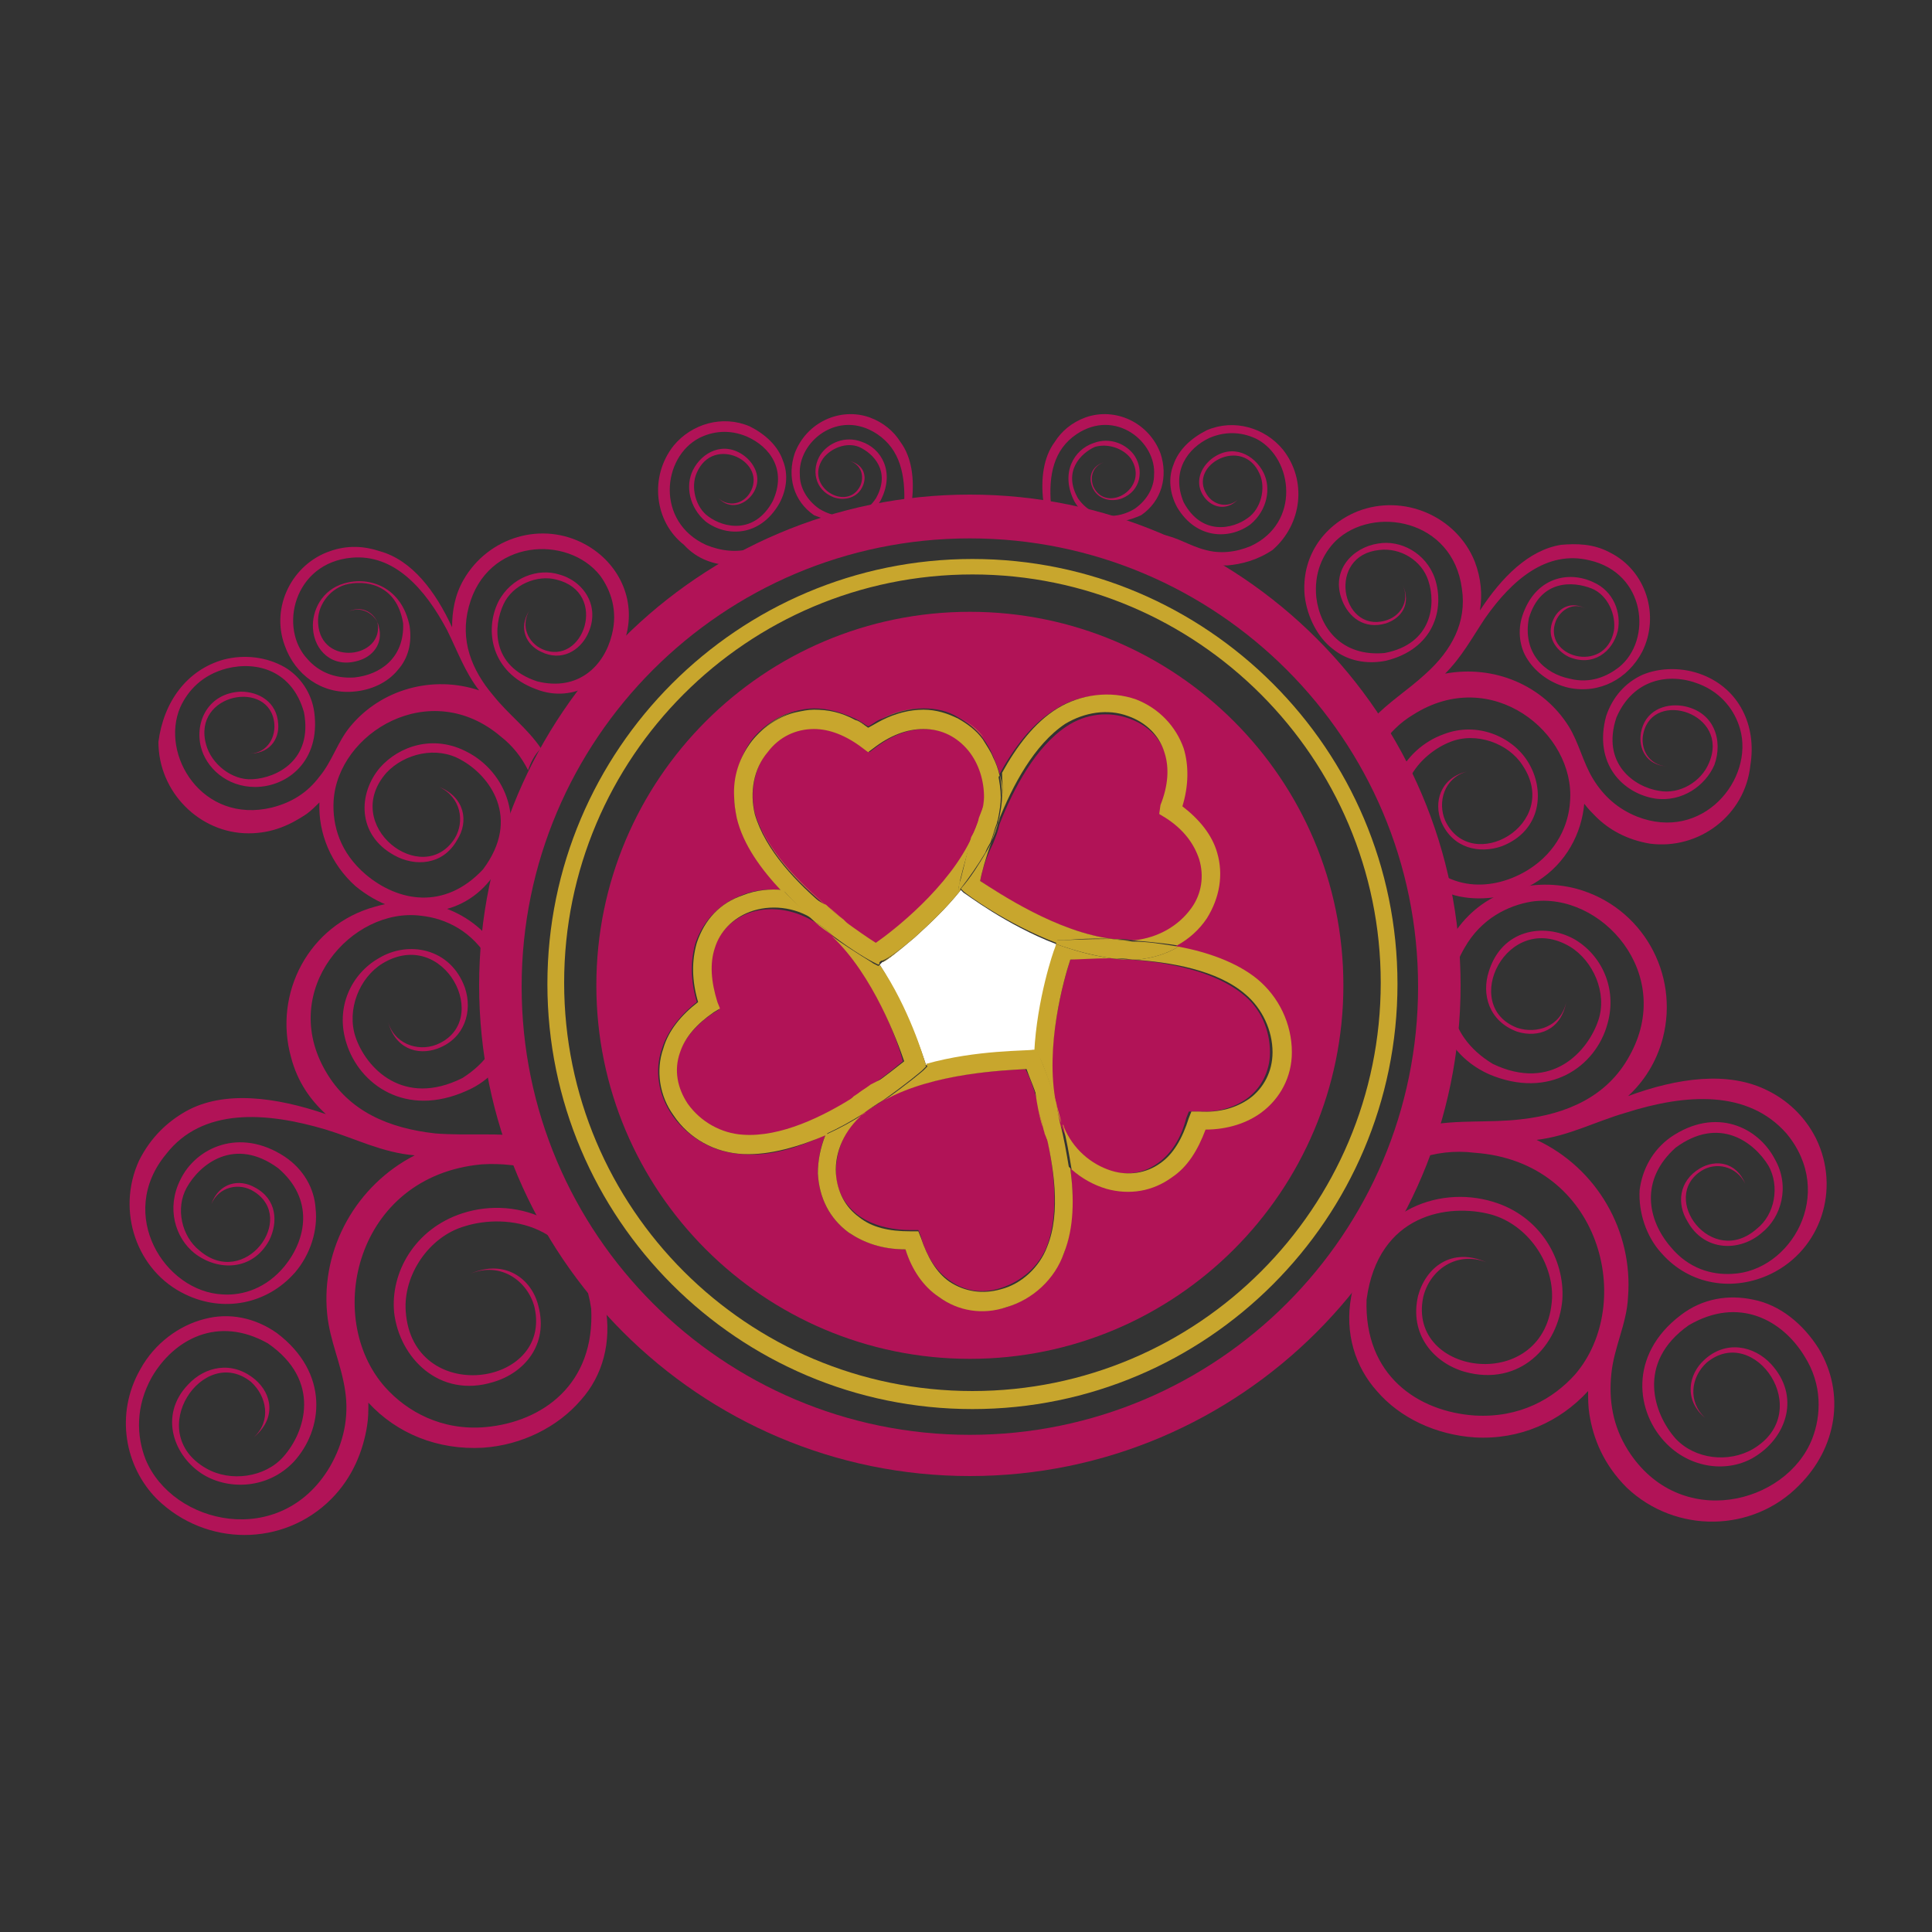 <?xml version="1.0" encoding="utf-8"?>
<!-- Generator: Adobe Illustrator 18.1.0, SVG Export Plug-In . SVG Version: 6.00 Build 0)  -->
<svg version="1.1" id="Layer_1" xmlns="http://www.w3.org/2000/svg" xmlns:xlink="http://www.w3.org/1999/xlink" x="0px" y="0px"
	 viewBox="0 0 150 150" enable-background="new 0 0 150 150" xml:space="preserve">
<rect x="0" y="0" width="150" height="150" fill="#333333" stroke="none"/>
<g>
	<path fill-rule="evenodd" clip-rule="evenodd" fill="#B11357" d="M141.2,104.7c-1.2-1.9-3-3.4-5.1-3.8c-1.9-0.4-3.9-0.1-5.6,1.2
		c-4.1,3.1-3.5,7.6-1.1,10c2.1,2.1,5.1,2.2,7,0.9c2.3-1.5,3.4-4.6,1.1-7.1c-1.3-1.4-3.5-1.9-5.2-0.3c-1.2,1.1-1.6,3.1,0.1,4.5
		c-1.4-1.3-1.1-3.2,0.1-4.3c3.7-3.1,8.5,3.8,3.6,6.7c-1.9,1.1-4.5,0.8-6-0.8c-1.7-1.9-3.1-5.9,1-8.8c3.9-2.3,7.3-0.4,9,2.4
		c1.4,2.2,1.3,4.6,0.6,6.4c-2,5.1-10.3,7.2-14.3,0.9c-1.2-1.9-1.5-3.9-1.3-5.9c0.2-2.1,1.2-3.9,1.3-6c0.4-5.1-2.4-10-7.1-12.2
		c2.5-0.3,4.5-1.4,6.9-2.1c4.7-1.5,9.5-1.8,12.5,1.6c3.9,4.7,0.3,10.7-4.2,10.9c-1.6,0.1-3.4-0.4-4.8-2.1c-1.8-2.1-2.4-5.2,0.4-7.7
		c3.4-2.5,6.1-0.4,7.2,1.4c0.9,1.6,0.5,3.8-0.9,4.9c-3.5,3.1-7.6-2.4-4.3-4.5c1.1-0.7,2.7-0.4,3.4,1c-0.7-1.7-2.3-1.9-3.5-1.2
		c-1.7,1-1.8,2.8-1,4.1c1.3,2.4,4.1,2.4,5.8,0.9c1.5-1.2,2.2-3.6,1-5.7c-1.3-2.5-4.6-4.1-8.1-1.7c-1.4,1-2.2,2.5-2.4,4.1
		c-0.1,1.7,0.5,3.6,1.7,4.9c2.2,2.5,5.6,3,8.5,1.6c3.9-1.9,5.4-6.6,3.5-10.5c-0.9-1.8-2.3-3-3.7-3.7c-3.1-1.6-7.1-1-10.9,0.4
		c1.2-1.1,2.2-2.6,2.7-4.5c1.3-5-1.6-10.2-6.7-11.6c-3.8-1-7.7,0.4-9.7,3.8c-1.1,1.9-1.5,4.3-0.9,6.3c0.5,1.8,1.8,3.4,3.8,4.3
		c4.7,2,8.3-0.6,9.2-3.9c0.8-2.8-0.5-5.4-2.6-6.6c-2.4-1.3-5.6-0.7-6.6,2.5c-0.6,1.8,0,3.9,2.2,4.7c1.6,0.5,3.4-0.1,3.8-2.3
		c-0.4,1.9-2.3,2.5-3.8,2c-4.5-1.7-0.8-9.2,4.1-6.3c1.8,1.1,2.9,3.6,2.2,5.7c-0.8,2.4-3.6,5.6-8.2,3.4c-3.8-2.3-3.9-6.1-2.2-9
		c1.3-2.3,3.4-3.3,5.2-3.6c5.4-0.8,11.2,5.6,7.6,12c-1.7,3.1-4.8,4.5-8.4,4.9c-2.5,0.3-4.9,0-7.4,0.5c0,0.9-0.2,1.8-0.7,2.6
		c1.4-0.5,2.9-0.7,4.5-0.5c9.8,0.7,12.5,11.7,7.8,17.2c-1.7,1.9-4.3,3.4-7.8,3.2c-4.4-0.3-8.6-3.1-8.4-9c0.9-6.7,6.4-7.5,9.7-6.6
		c2.8,0.8,4.8,3.7,4.7,6.5c-0.4,7.5-11.3,6.1-10-0.1c0.5-2.1,2.6-3.6,4.9-2.7c-2.7-1.2-4.7,0.4-5.3,2.6c-0.7,3,1.2,5.2,3.6,5.9
		c4.3,1.2,7.3-2,7.6-5.6c0.2-3.1-1.7-6.5-5.4-7.6c-4.3-1.3-9.9,0.7-11,7.4c-0.5,2.8,0.3,5.4,2,7.3c1.8,2.1,4.6,3.4,7.6,3.6
		c3.5,0.2,6.6-1.2,8.8-3.6c0,0.6,0,1.2,0.1,1.8c0.3,1.9,1.1,3.9,2.9,5.7c3.8,3.6,9.8,3.5,13.4-0.2
		C142.6,112.4,143.3,108.2,141.2,104.7z"/>
	<path fill-rule="evenodd" clip-rule="evenodd" fill="#B11357" d="M132.2,52.4c-1.5-0.6-3.3-0.6-4.7,0c-1.3,0.6-2.3,1.7-2.8,3.2
		c-1,3.7,1.3,6,3.8,6.4c2.1,0.3,3.9-1,4.6-2.6c0.7-1.9,0-4.2-2.5-4.6c-1.4-0.2-2.9,0.4-3.2,2.1c-0.2,1.2,0.4,2.5,2,2.6
		c-1.4-0.1-2.1-1.4-1.8-2.6c0.8-3.4,6.7-1.5,5.1,2.3c-0.6,1.5-2.3,2.5-3.9,2.2c-1.9-0.3-4.5-2.1-3.3-5.7c1.3-3,4.1-3.5,6.4-2.6
		c1.8,0.7,2.8,2.1,3.2,3.5c1.1,3.9-2.9,8.8-8,6.8c-1.5-0.6-2.6-1.6-3.4-2.9c-0.8-1.3-1.1-2.8-1.9-4.1c-2-3.2-5.8-4.8-9.6-4.1
		c1.3-1.3,2.1-2.8,3.1-4.3c2.1-3,4.8-5.3,8.1-4.5c4.4,1,4.9,6.2,2.3,8.3c-0.9,0.7-2.2,1.3-3.8,0.9c-2-0.4-3.7-2-3.2-4.7
		c0.9-3,3.4-2.9,4.9-2.3c1.2,0.5,1.9,2,1.7,3.3c-0.7,3.4-5.6,2-4.5-0.8c0.4-0.9,1.4-1.5,2.4-0.9c-1.2-0.7-2.2-0.1-2.6,0.8
		c-0.6,1.3,0.2,2.4,1.2,2.9c1.9,0.8,3.4-0.4,3.8-2c0.3-1.4-0.3-3.1-1.9-3.8c-1.9-0.9-4.5-0.4-5.5,2.6c-0.4,1.2-0.2,2.5,0.4,3.4
		c0.7,1.1,1.9,1.9,3.2,2.2c2.4,0.5,4.6-0.7,5.7-2.8c1.4-2.8,0.3-6.3-2.5-7.7c-1.3-0.7-2.6-0.7-3.8-0.6c-2.5,0.4-4.6,2.5-6.3,5.1
		c0.2-1.2,0.1-2.5-0.4-3.8c-1.4-3.5-5.5-5.3-9.1-3.9c-2.7,1.1-4.4,3.6-4.1,6.6c0.2,1.6,1,3.2,2.2,4.1c1.1,0.9,2.6,1.2,4.1,0.9
		c3.7-0.9,4.6-4,3.8-6.4c-0.7-2-2.7-3-4.4-2.7c-2,0.3-3.7,2.1-2.8,4.4c0.5,1.3,1.7,2.3,3.4,1.8c1.2-0.4,2-1.5,1.3-3
		c0.6,1.3-0.2,2.5-1.4,2.8c-3.4,0.9-4.5-5.1-0.4-5.5c1.6-0.2,3.3,0.8,3.8,2.4c0.6,1.8,0.3,4.9-3.4,5.6c-3.3,0.3-5-1.9-5.3-4.3
		c-0.2-1.9,0.5-3.4,1.5-4.4c2.9-2.8,9.1-1.7,9.8,3.7c0.4,2.6-0.8,4.8-2.8,6.6c-1.4,1.3-2.9,2.2-4.2,3.6c0.4,0.5,0.7,1.2,0.8,1.9
		c0.6-0.9,1.4-1.7,2.4-2.3c6.1-3.9,12.6,1.4,12.2,6.7c-0.1,1.8-1,3.9-3.2,5.3c-2.7,1.7-6.5,1.9-8.9-1.7c-2.4-4.3,0.5-7.3,2.8-8.2
		c2-0.8,4.5,0.1,5.6,1.8c3.1,4.6-4,8.6-6,4.3c-0.6-1.4-0.1-3.3,1.7-3.8c-2.1,0.5-2.6,2.4-2,3.9c0.9,2.1,3,2.5,4.7,1.9
		c3.1-1.2,3.4-4.4,2-6.6c-1.2-1.9-3.9-3.1-6.5-2.1c-3.1,1.1-5.5,4.8-3.2,9.2c0.9,1.9,2.6,3,4.4,3.4c2,0.4,4.3,0,6.1-1.2
		c2.2-1.4,3.4-3.7,3.6-6c0.3,0.4,0.6,0.7,0.9,1c1,1,2.4,1.8,4.2,2.1c3.8,0.5,7.4-2.2,7.8-6.1C136.4,56.3,135,53.5,132.2,52.4z"/>
	<path fill-rule="evenodd" clip-rule="evenodd" fill="#B11357" d="M17.4,51.2c1.6-0.4,3.3-0.2,4.7,0.6c1.2,0.7,2.1,2,2.3,3.5
		c0.5,3.8-2.1,5.8-4.6,5.8c-2.2,0-3.8-1.5-4.2-3.1c-0.5-2,0.6-4.2,3.1-4.3c1.4,0,2.8,0.8,2.9,2.5c0.1,1.2-0.7,2.4-2.4,2.3
		c1.4,0.1,2.2-1.1,2.1-2.3c-0.3-3.5-6.4-2.4-5.3,1.6c0.4,1.5,2,2.8,3.6,2.7c1.9-0.1,4.7-1.5,4-5.2c-0.9-3.2-3.6-4-6-3.4
		c-1.9,0.5-3,1.7-3.6,3c-1.6,3.7,1.7,9.1,7.1,7.8c1.6-0.4,2.8-1.2,3.7-2.4c1-1.2,1.4-2.7,2.4-3.9c2.4-2.9,6.4-4,10-2.8
		c-1.1-1.4-1.7-3.1-2.5-4.7c-1.7-3.2-4.1-5.9-7.4-5.6c-4.5,0.4-5.7,5.5-3.4,7.9c0.8,0.9,2,1.5,3.6,1.4c2-0.2,3.9-1.5,3.8-4.2
		c-0.5-3.1-3-3.4-4.5-3c-1.3,0.4-2.2,1.7-2.1,3c0.2,3.4,5.2,2.7,4.6-0.1C29,47.7,28.1,47,27,47.5c1.2-0.6,2.2,0.2,2.4,1.1
		c0.4,1.4-0.5,2.4-1.6,2.7c-2,0.6-3.4-0.8-3.5-2.5c-0.1-1.4,0.7-3,2.4-3.5c2-0.6,4.5,0.3,5.1,3.3c0.2,1.3-0.1,2.5-0.9,3.4
		c-0.8,1-2.1,1.6-3.5,1.7c-2.4,0.2-4.5-1.3-5.3-3.6c-1.1-3,0.6-6.3,3.5-7.3c1.4-0.5,2.7-0.4,3.9,0c2.5,0.7,4.3,3.1,5.6,5.9
		c0-1.2,0.2-2.5,0.9-3.7c1.9-3.3,6.1-4.6,9.5-2.7c2.5,1.4,3.9,4.2,3.1,7.1c-0.4,1.6-1.4,3-2.8,3.8c-1.2,0.7-2.7,0.9-4.2,0.3
		c-3.5-1.3-4-4.6-2.9-6.8c1-1.9,3.1-2.6,4.7-2.1c1.9,0.5,3.3,2.5,2.2,4.7c-0.6,1.2-2,2.1-3.6,1.3c-1.1-0.5-1.8-1.8-0.9-3.2
		c-0.7,1.2-0.1,2.5,1,3c3.2,1.4,5.2-4.4,1.1-5.4c-1.5-0.4-3.4,0.4-4.1,1.9c-0.8,1.7-1,4.8,2.6,6c3.2,0.8,5.2-1.2,5.8-3.6
		c0.5-1.9-0.1-3.5-0.9-4.6c-2.5-3.2-8.8-2.9-10.2,2.4c-0.7,2.6,0.2,4.9,1.9,6.9c1.2,1.5,2.6,2.5,3.7,4.1c-0.5,0.5-0.8,1.1-1,1.7
		c-0.5-1-1.2-1.9-2.1-2.6c-5.5-4.7-12.7-0.3-13,5c-0.1,1.9,0.5,4,2.5,5.7c2.5,2.1,6.1,2.8,9.1-0.4c3-4,0.5-7.3-1.7-8.5
		c-1.9-1.1-4.4-0.5-5.8,1c-3.6,4.1,2.8,9,5.3,5.1c0.8-1.3,0.5-3.2-1.2-4c2,0.8,2.3,2.7,1.4,4.1c-1.1,2-3.3,2.1-4.9,1.2
		c-2.9-1.6-2.8-4.8-1.1-6.8c1.5-1.7,4.2-2.6,6.8-1.2c2.9,1.5,4.8,5.5,2,9.6c-1.2,1.7-2.9,2.6-4.8,2.8c-2.1,0.2-4.2-0.6-5.9-2
		c-1.9-1.7-2.9-4.1-2.8-6.5c-0.3,0.3-0.6,0.6-1,0.9c-1.2,0.8-2.6,1.5-4.5,1.5c-3.8,0-7-3.2-7-7.1C12.7,54.5,14.5,52,17.4,51.2z"/>
	<path fill-rule="evenodd" clip-rule="evenodd" fill="#B11357" d="M66.2,40.5c0.9-0.2,1.7-0.8,2.2-1.7c1.1-2.2,0-4-1.5-4.5
		c-1.3-0.5-2.6,0.1-3.2,1c-0.7,1.1-0.5,2.7,1,3.3c0.8,0.3,1.9,0.1,2.3-0.9c0.3-0.7,0.1-1.6-1-1.9c0.9,0.3,1.1,1.2,0.8,1.9
		c-1,2.1-4.4,0.1-2.9-2.1c0.6-0.8,1.8-1.3,2.8-0.9c1.1,0.5,2.5,1.9,1.3,4c-1.2,1.8-3.1,1.6-4.4,0.8c-1-0.7-1.5-1.7-1.5-2.6
		c-0.2-2.6,3-5.2,6-3.2c1.8,1.2,2.2,3.2,2.1,5.5c0.2-0.1,0.4-0.2,0.6-0.3c0.2-1.7,0-3.4-0.9-4.6c-0.5-0.8-1.3-1.5-2.4-1.9
		c-2.3-0.8-4.9,0.4-5.8,2.8c-0.6,1.8-0.1,3.7,1.5,4.8C64.2,40.4,65.3,40.7,66.2,40.5z"/>
	<path fill-rule="evenodd" clip-rule="evenodd" fill="#B11357" d="M56.6,43.9c0.4,0,0.7,0,1.1-0.1c-0.2,0.3-0.4,0.5-0.6,0.8
		c0.1,0,0.1,0,0.2-0.1c0.4-0.1,0.8-0.2,1.2-0.3c1.2-1.3,3-1.9,4.8-1.8c0.6-0.3,1.2-0.6,1.8-0.9c-1.1-0.3-2.2-0.4-3.4-0.1
		c-1.2,0.2-2.2,0.9-3.4,1.2c-1.1,0.3-2.3,0.2-3.5-0.3c-3.9-1.8-3.4-6.8-0.5-8.3c1-0.5,2.3-0.7,3.7-0.1c1.8,0.8,3.1,2.6,2,5
		c-1.4,2.6-3.8,2.1-5,1.2c-1-0.7-1.4-2.3-0.9-3.4c1.3-3,5.6-0.8,4.1,1.6c-0.5,0.8-1.6,1.1-2.4,0.4c0.9,0.9,2,0.5,2.6-0.3
		c0.8-1.1,0.3-2.3-0.6-3c-1.6-1.2-3.3-0.3-4,1.1c-0.6,1.2-0.3,2.9,1,4c1.6,1.2,4.2,1.2,5.7-1.4c0.6-1.1,0.7-2.3,0.3-3.3
		c-0.4-1.2-1.4-2.1-2.6-2.7c-2.1-0.9-4.5-0.2-5.9,1.5c-1.9,2.4-1.5,5.9,0.8,7.7C54.2,43.5,55.5,43.8,56.6,43.9z"/>
	<path fill-rule="evenodd" clip-rule="evenodd" fill="#B11357" d="M85.6,40.5c-0.9-0.2-1.7-0.7-2.2-1.6c-1.1-2.2,0-4,1.5-4.5
		c1.3-0.5,2.6,0.1,3.2,1c0.7,1.1,0.5,2.7-1,3.3c-0.8,0.3-1.9,0.1-2.3-0.9c-0.3-0.7-0.1-1.6,0.9-1.9c-0.9,0.3-1.1,1.2-0.8,1.9
		c1,2.1,4.4,0.1,2.9-2.2c-0.6-0.8-1.8-1.2-2.8-0.9c-1.1,0.5-2.5,1.9-1.3,4c1.2,1.7,3.1,1.6,4.4,0.8c1-0.7,1.5-1.7,1.5-2.6
		c0.2-2.6-3-5.2-6-3.2c-1.8,1.2-2.2,3.2-2,5.5c-0.2-0.1-0.4-0.2-0.6-0.3c-0.2-1.7,0-3.4,0.9-4.6c0.5-0.8,1.3-1.5,2.4-1.9
		c2.3-0.8,4.9,0.4,5.8,2.8c0.6,1.8,0.1,3.7-1.5,4.8C87.7,40.4,86.6,40.7,85.6,40.5z"/>
	<path fill-rule="evenodd" clip-rule="evenodd" fill="#B11357" d="M95.3,43.9c-0.4,0-0.7,0-1.1,0c0.2,0.3,0.4,0.5,0.6,0.8
		c-0.1,0-0.1,0-0.2-0.1c-0.4-0.1-0.8-0.2-1.2-0.3c-1.2-1.3-3-1.9-4.8-1.8c-0.6-0.3-1.2-0.6-1.8-0.9c1.1-0.3,2.2-0.4,3.4-0.1
		c1.2,0.2,2.2,0.9,3.4,1.2c1.1,0.3,2.3,0.2,3.5-0.3c3.9-1.8,3.3-6.8,0.5-8.3c-1-0.5-2.3-0.7-3.7-0.1c-1.7,0.8-3,2.6-2,5
		c1.4,2.6,3.8,2.1,5,1.2c1-0.7,1.4-2.3,0.9-3.4c-1.3-3-5.6-0.7-4.1,1.6c0.5,0.8,1.6,1.1,2.4,0.4c-0.9,0.9-2,0.6-2.6-0.2
		c-0.8-1.1-0.3-2.3,0.6-3c1.6-1.2,3.3-0.3,4,1.1c0.6,1.2,0.3,2.9-1,4c-1.6,1.2-4.2,1.2-5.7-1.3c-0.6-1.1-0.7-2.3-0.3-3.3
		c0.4-1.2,1.4-2.1,2.6-2.7c2.1-0.9,4.5-0.2,5.9,1.5c1.9,2.4,1.5,5.8-0.8,7.8C97.6,43.5,96.4,43.8,95.3,43.9z"/>
	<path fill-rule="evenodd" clip-rule="evenodd" fill="#B11357" d="M10.9,106.3c1.1-2,3-3.4,5-3.9c1.9-0.5,3.9-0.1,5.6,1.1
		c4.1,3.1,3.6,7.5,1.3,10c-2,2.1-5,2.2-7,1c-2.3-1.4-3.5-4.6-1.2-7c1.3-1.4,3.4-1.9,5.2-0.4c1.3,1.1,1.7,3-0.1,4.5
		c1.4-1.3,1-3.2-0.2-4.3c-3.7-3-8.4,3.9-3.5,6.7c1.9,1.1,4.6,0.7,6-0.9c1.7-1.9,3-5.9-1.2-8.8c-3.9-2.2-7.3-0.3-9,2.6
		c-1.3,2.3-1.2,4.6-0.5,6.4c2.1,5.1,10.5,7,14.3,0.6c1.1-1.9,1.5-3.9,1.2-5.9c-0.3-2.1-1.2-3.9-1.4-6c-0.5-5.1,2.3-10,6.8-12.3
		c-2.5-0.2-4.6-1.3-6.9-2c-4.7-1.4-9.6-1.7-12.4,1.9c-3.9,4.7-0.1,10.7,4.4,10.9c1.6,0.1,3.4-0.5,4.8-2.2c1.7-2.1,2.3-5.2-0.5-7.6
		c-3.4-2.5-6.1-0.3-7.1,1.5c-0.9,1.6-0.4,3.8,1,4.9c3.5,3,7.6-2.5,4.2-4.6c-1.1-0.7-2.7-0.4-3.3,1c0.6-1.7,2.2-2,3.4-1.3
		c1.7,0.9,1.8,2.7,1.1,4.1c-1.3,2.4-4,2.4-5.8,1c-1.5-1.2-2.2-3.5-1.1-5.7c1.2-2.5,4.6-4.1,8.1-1.8c1.5,1,2.3,2.5,2.4,4
		c0.2,1.7-0.4,3.6-1.6,5c-2.2,2.5-5.6,3.1-8.5,1.7C10.6,98.7,9,94,10.8,90.1c0.9-1.8,2.2-3,3.6-3.8c3-1.7,7.1-1.1,10.9,0.2
		c-1.2-1.1-2.2-2.5-2.7-4.4c-1.4-5,1.4-10.3,6.5-11.7c3.7-1.1,7.7,0.2,9.8,3.7c1.2,1.9,1.5,4.2,1,6.3c-0.5,1.9-1.8,3.5-3.7,4.3
		c-4.7,2.1-8.3-0.5-9.3-3.7c-0.9-2.8,0.4-5.4,2.5-6.6c2.3-1.4,5.6-0.8,6.7,2.3c0.6,1.8,0,3.9-2.1,4.7c-1.6,0.6-3.4,0-3.9-2.2
		c0.4,1.8,2.3,2.5,3.8,1.9c4.4-1.8,0.6-9.2-4.2-6.3c-1.8,1.1-2.8,3.6-2.1,5.7c0.8,2.4,3.7,5.5,8.3,3.2c3.8-2.4,3.7-6.2,2.1-9.1
		c-1.3-2.3-3.4-3.3-5.3-3.5c-5.4-0.7-11.1,5.8-7.4,12.1c1.8,3.1,4.9,4.4,8.5,4.8c2.6,0.2,4.9-0.1,7.4,0.3c0,0.9,0.3,1.8,0.7,2.6
		c-1.4-0.4-2.9-0.6-4.5-0.5c-9.8,0.9-12.3,11.9-7.5,17.3c1.7,1.9,4.4,3.4,7.8,3.1c4.4-0.4,8.5-3.3,8.2-9.2c-1-6.7-6.6-7.4-9.8-6.4
		c-2.8,0.8-4.8,3.8-4.6,6.6c0.5,7.4,11.4,5.9,10-0.3c-0.5-2-2.6-3.6-5-2.6c2.7-1.2,4.8,0.4,5.3,2.5c0.8,3-1.1,5.2-3.5,5.9
		c-4.2,1.3-7.3-1.9-7.7-5.4c-0.3-3.1,1.6-6.5,5.3-7.7c4.3-1.4,9.9,0.6,11.1,7.2c0.5,2.8-0.2,5.4-1.9,7.3c-1.8,2.1-4.6,3.5-7.6,3.7
		c-3.5,0.2-6.7-1.1-8.9-3.5c0,0.6,0,1.2-0.1,1.8c-0.3,1.9-1.1,4-2.8,5.7c-3.7,3.7-9.7,3.7-13.5,0C9.7,113.9,8.9,109.8,10.9,106.3z"
		/>
	<g>
		<path fill="#B11357" d="M75.3,114.6c-21,0-38.1-17.1-38.1-38.1s17.1-38.1,38.1-38.1c21,0,38.1,17.1,38.1,38.1
			S96.3,114.6,75.3,114.6z M75.3,41.8c-19.2,0-34.8,15.6-34.8,34.8c0,19.2,15.6,34.8,34.8,34.8c19.2,0,34.8-15.6,34.8-34.8
			C110.1,57.4,94.5,41.8,75.3,41.8z"/>
	</g>
	<g>
		<path fill="#C8A62D" d="M75.5,109.4c-18.2,0-33-14.8-33-33c0-18.2,14.8-33,33-33s33,14.8,33,33C108.5,94.6,93.7,109.4,75.5,109.4z
			 M75.5,44.6c-17.5,0-31.7,14.2-31.7,31.7c0,17.5,14.2,31.7,31.7,31.7c17.5,0,31.7-14.2,31.7-31.7C107.2,58.9,93,44.6,75.5,44.6z"
			/>
	</g>
	<path fill="#B11357" d="M64.3,70.5c0.4,0.3,0.8,0.6,1.2,1c1.1,0.9,2.1,1.5,2.6,1.8c1.3-1,5.6-4.4,7.5-8.3c0.2-0.5,0.3-1,0.6-1.5
		c0-0.1,0.1-0.2,0.1-0.3c0.1-0.4,0.2-0.9,0.2-1.3c0-1.3-0.4-2.6-1.2-3.6c-0.9-1.1-2.1-1.7-3.5-1.7c-1.3,0-2.6,0.5-3.9,1.5l-0.4,0.3
		L67,58c-1.3-1-2.5-1.5-3.8-1.5c-1.4,0-2.7,0.6-3.6,1.8c-1,1.3-1.4,3.1-1,4.8C59.4,65.9,61.9,68.5,64.3,70.5z"/>
	<path fill="#B11357" d="M76.1,68.4c1.3,0.9,5.9,4,10.3,4.5c0.5,0,1,0,1.6,0.1c0.1,0,0.2,0,0.3,0c1.8-0.1,3.4-1.1,4.4-2.5
		c0.8-1.2,1-2.5,0.6-3.8c-0.4-1.2-1.3-2.3-2.6-3.2L90,63.2l0.2-0.5c0.6-1.5,0.6-2.9,0.3-4.1c-0.4-1.3-1.4-2.3-2.8-2.8
		c-1.6-0.6-3.4-0.4-4.9,0.6c-2.4,1.6-4.1,4.8-5.2,7.6c-0.1,0.5-0.3,1-0.5,1.5C76.5,66.7,76.2,67.8,76.1,68.4z"/>
	<path fill="#B11357" d="M68.6,85.4c-0.4,0.3-0.9,0.6-1.4,0.9c-0.1,0-0.1,0.1-0.2,0.1c-1.4,1.2-2.1,2.9-2.1,4.6
		c0,1.4,0.7,2.6,1.8,3.4c1,0.7,2.4,1.1,4,1.1l0.6,0l0.2,0.5c0.4,1.5,1.2,2.7,2.2,3.4c1.1,0.8,2.5,1.1,4,0.6c1.6-0.5,3-1.7,3.6-3.3
		c1-2.7,0.5-6.3-0.2-9.2c-0.2-0.5-0.3-1-0.4-1.5c-0.4-1.4-0.8-2.5-1.1-3C77.9,83.1,72.4,83.3,68.6,85.4z"/>
	<path fill="#B11357" d="M75.3,47.5c-16,0-29,13-29,29c0,16,13,29,29,29c16,0,29-13,29-29C104.3,60.5,91.3,47.5,75.3,47.5z
		 M97.8,86.3c-1.1,0.8-2.6,1.3-4.3,1.3c-0.6,1.6-1.5,2.9-2.6,3.7c-1.5,1.1-3.3,1.4-5.1,0.9c-1-0.3-1.9-0.8-2.7-1.5
		c0.3,2.3,0.2,4.6-0.5,6.6c-0.8,2-2.5,3.6-4.5,4.2c-1.8,0.5-3.8,0.2-5.2-0.8c-1.1-0.8-2-2.1-2.6-3.7c-1.7,0-3.2-0.5-4.4-1.3
		c-1.5-1.1-2.3-2.7-2.4-4.6c0-1,0.2-2.1,0.6-3c-2.1,1-4.3,1.7-6.5,1.5c-2.2-0.1-4.2-1.3-5.4-3c-1.1-1.6-1.4-3.5-0.8-5.2
		c0.4-1.3,1.4-2.6,2.7-3.6c-0.5-1.7-0.5-3.2-0.1-4.6c0.6-1.7,1.8-3,3.6-3.7c1-0.4,2-0.5,3.1-0.4c-1.6-1.7-2.9-3.6-3.5-5.7
		c-0.1-0.5-0.2-1.1-0.2-1.6c0,0,0,0,0,0c0-1.6,0.5-3.2,1.4-4.4c0.9-1.1,2.1-1.9,3.4-2.2c0.4-0.1,0.9-0.2,1.4-0.2
		c1.1,0,2.1,0.3,3.2,0.8c0.4,0.2,0.7,0.4,1,0.6c0.4-0.2,0.7-0.5,1.1-0.6c1.1-0.6,2.2-0.8,3.2-0.8c1,0,1.9,0.2,2.7,0.7
		c0.7,0.4,1.4,0.9,1.9,1.6c0.3,0.4,0.6,0.9,0.8,1.4c0.2,0.5,0.4,0.9,0.5,1.4c1.1-2,2.5-3.9,4.3-5c1.8-1.2,4.1-1.4,6.1-0.7
		c1.8,0.6,3.2,2,3.7,3.8c0.4,1.3,0.4,2.9-0.1,4.5c1.4,1.1,2.3,2.3,2.7,3.6c0.6,1.7,0.3,3.5-0.8,5.1c-0.6,0.9-1.4,1.6-2.3,2.1
		c2.2,0.4,4.5,1.2,6.1,2.5c1.7,1.4,2.7,3.5,2.6,5.6C100.2,83.5,99.3,85.2,97.8,86.3z"/>
	<path fill="#FFFFFF" d="M82,73.3c-3.9-1.5-7-3.9-7.2-4l-0.2-0.2c-1.2,1.5-2.5,2.7-3.6,3.7c-1.3,1.1-2.3,1.9-2.5,1.9l-0.2,0.2
		c2.2,3.5,3.4,7.2,3.5,7.5l0.1,0.3c4-1.1,7.9-1,8.2-1l0.3,0c0.2-4.1,1.5-7.8,1.6-8.1L82,73.3z"/>
	<path fill="#B11357" d="M64.6,72.6c-0.4-0.3-0.9-0.7-1.3-1c-0.1,0-0.1-0.1-0.2-0.1c-1.5-0.9-3.4-1.2-5-0.6
		c-1.3,0.5-2.3,1.5-2.7,2.8c-0.4,1.2-0.3,2.6,0.2,4.2l0.2,0.5l-0.5,0.3c-1.3,0.9-2.2,2-2.6,3.1c-0.4,1.3-0.2,2.7,0.6,4
		c1,1.4,2.6,2.3,4.3,2.4c2.9,0.2,6.2-1.4,8.7-3c0.4-0.3,0.8-0.6,1.3-0.9c1.2-0.8,2.1-1.6,2.5-1.9C69.7,80.8,67.8,75.6,64.6,72.6z"/>
	<path fill="#B11357" d="M86.3,74.4c-1.4,0-2.6,0-3.2,0.1c-0.5,1.5-2,6.9-1.2,11.2c0.2,0.5,0.3,1,0.4,1.6c0,0.1,0,0.1,0.1,0.2
		c0.7,1.7,2.1,2.9,3.7,3.4c1.4,0.4,2.7,0.2,3.8-0.6c1-0.7,1.8-1.9,2.2-3.5l0.2-0.5l0.6,0c1.6,0.1,2.9-0.3,3.9-1
		c1.1-0.8,1.8-2.1,1.8-3.6c0-1.7-0.7-3.4-2.1-4.5c-2.2-1.8-5.8-2.5-8.8-2.7C87.4,74.5,86.8,74.5,86.3,74.4z"/>
	<path fill="#C8A62D" d="M77.7,60.1c-0.1-0.5-0.3-1-0.5-1.4C77.4,59.1,77.6,59.6,77.7,60.1L77.7,60.1z"/>
	<path fill="#C8A62D" d="M58.7,63.1c0.7,2.8,3.3,5.4,5.6,7.3c0,0,0,0,0,0C61.9,68.5,59.4,65.9,58.7,63.1z"/>
	<path fill="#C8A62D" d="M65.5,71.4L65.5,71.4c1.1,0.9,2.1,1.5,2.6,1.8C67.6,72.9,66.6,72.3,65.5,71.4z"/>
	<path fill="#C8A62D" d="M61.9,55.2c-1.3,0.3-2.5,1.1-3.4,2.2c-1,1.3-1.5,2.8-1.4,4.4c0-1.6,0.5-3.2,1.4-4.4
		C59.4,56.3,60.5,55.5,61.9,55.2z"/>
	<path fill="#C8A62D" d="M71,72.8c1.1-1,2.4-2.2,3.6-3.7l0,0C73.4,70.6,72.1,71.8,71,72.8z"/>
	<path fill="#C8A62D" d="M75.2,58.2c0.8,1,1.2,2.3,1.2,3.6C76.4,60.5,76,59.2,75.2,58.2z"/>
	<path fill="#C8A62D" d="M57.3,63.5c-0.1-0.5-0.2-1.1-0.2-1.6C57.1,62.4,57.1,63,57.3,63.5z"/>
	<path fill="#C8A62D" d="M74.4,55.7c-0.8-0.4-1.7-0.7-2.7-0.7c-1.1,0-2.2,0.3-3.2,0.8c1.1-0.6,2.2-0.8,3.2-0.8
		C72.7,55,73.6,55.3,74.4,55.7z"/>
	<path fill="#C8A62D" d="M67.4,58.3L67,58c-1.3-1-2.5-1.5-3.8-1.5c1.2,0,2.5,0.5,3.8,1.5L67.4,58.3z"/>
	<path fill="#C8A62D" d="M66.4,55.9c0.4,0.2,0.7,0.4,1,0.6C67.1,56.3,66.8,56,66.4,55.9z"/>
	<path fill="#C8A62D" d="M76.1,63.4c-0.2,0.5-0.4,1-0.6,1.5C75.8,64.4,76,63.9,76.1,63.4z"/>
	<path fill="#C8A62D" d="M77,65.3c-0.1,0.3-0.3,0.6-0.4,0.8c-0.6,1-1.2,2-2,2.9l0.2,0.2c0.2,0.2,3.3,2.5,7.2,4l0.1-0.2l0.5,0
		c0.2,0,1.7-0.2,3.8-0.1c-4.3-0.5-8.9-3.6-10.3-4.5C76.2,67.8,76.5,66.7,77,65.3z"/>
	<path fill="#C8A62D" d="M87.9,74.5c-0.5,0-1.1-0.1-1.6-0.1C86.8,74.5,87.4,74.5,87.9,74.5z"/>
	<path fill="#C8A62D" d="M77.8,61.8c0,0.5-0.1,1.1-0.2,1.6c0,0.1-0.1,0.3-0.1,0.4c1.1-2.8,2.8-6,5.2-7.6c1.5-0.9,3.3-1.2,4.9-0.6
		c1.4,0.5,2.4,1.5,2.8,2.8c0.4,1.2,0.3,2.6-0.3,4.1L90,63.2l0.5,0.3c1.4,0.9,2.2,2,2.6,3.2c0.4,1.3,0.2,2.7-0.6,3.8
		c-1,1.4-2.6,2.3-4.4,2.5c-0.1,0-0.2,0-0.3,0c1.1,0.1,2.4,0.2,3.6,0.4c0.9-0.5,1.7-1.2,2.3-2.1c1-1.6,1.3-3.4,0.8-5.1
		c-0.4-1.4-1.4-2.6-2.7-3.6c0.5-1.6,0.5-3.2,0.1-4.5c-0.6-1.7-1.9-3.1-3.7-3.8c-2-0.7-4.3-0.4-6.1,0.7c-1.8,1.1-3.2,3-4.3,5
		C77.8,60.7,77.9,61.3,77.8,61.8z"/>
	<path fill="#C8A62D" d="M77.8,61.8c0-0.6-0.1-1.2-0.2-1.7l0,0C77.8,60.7,77.9,61.3,77.8,61.8z"/>
	<path fill="#C8A62D" d="M74.6,69.1L74.6,69.1c0.7-0.9,1.4-1.9,2-2.9C76,67.2,75.3,68.2,74.6,69.1z"/>
	<path fill="#C8A62D" d="M87.9,73c-0.6,0-1.1-0.1-1.6-0.1C86.9,73,87.4,73,87.9,73z"/>
	<path fill="#C8A62D" d="M83.1,74.5c0.6,0,1.8-0.1,3.2-0.1c-1.5-0.2-2.9-0.6-4.3-1.1l-0.1,0.3c-0.1,0.2-1.4,4-1.6,8.1l0.2,0l0.2,0.4
		c0.1,0.1,0.7,1.6,1.3,3.6C81.1,81.3,82.6,76,83.1,74.5z"/>
	<path fill="#C8A62D" d="M97.6,76c-1.6-1.3-3.9-2.1-6.1-2.5c-1,0.6-2.1,0.9-3.2,1c-0.1,0-0.3,0-0.4,0c3,0.2,6.6,0.8,8.8,2.7
		c1.3,1.1,2.1,2.8,2.1,4.5c0,1.5-0.7,2.8-1.8,3.6c-1,0.7-2.3,1.1-3.9,1l-0.6,0l-0.2,0.5c-0.5,1.6-1.2,2.8-2.2,3.5
		c-1.1,0.8-2.5,1-3.8,0.6c-1.6-0.5-3-1.7-3.7-3.4c0-0.1,0-0.1-0.1-0.2c0.3,1.1,0.5,2.3,0.7,3.5c0.8,0.7,1.7,1.2,2.7,1.5
		c1.8,0.5,3.6,0.2,5.1-0.9c1.2-0.8,2-2.1,2.6-3.7c1.7,0,3.2-0.5,4.3-1.3c1.5-1.1,2.4-2.8,2.4-4.7C100.3,79.5,99.3,77.4,97.6,76z"/>
	<path fill="#C8A62D" d="M80.6,86.1c0.1,0.5,0.2,1,0.4,1.5C80.9,87.1,80.7,86.6,80.6,86.1z"/>
	<path fill="#C8A62D" d="M86.3,72.9c-2.1,0-3.6,0.1-3.8,0.1l-0.5,0L82,73.3c1.4,0.5,2.9,0.9,4.3,1.1c0.5,0,1,0,1.6,0.1
		c0.1,0,0.3,0,0.4,0c1.1-0.1,2.2-0.4,3.2-1c-1.2-0.2-2.4-0.4-3.6-0.4C87.4,73,86.9,73,86.3,72.9z"/>
	<path fill="#C8A62D" d="M82.4,87.2c-0.1-0.6-0.3-1.1-0.4-1.6C82.1,86.2,82.2,86.7,82.4,87.2z"/>
	<path fill="#C8A62D" d="M71.9,82.6l0.1,0.2l-0.3,0.3c-0.1,0.1-1.3,1.1-3,2.3c3.8-2.1,9.3-2.3,11-2.4c0.2,0.6,0.7,1.7,1.1,3
		c-0.3-1.4-0.4-3-0.3-4.5l-0.3,0C79.8,81.6,75.8,81.5,71.9,82.6z"/>
	<path fill="#C8A62D" d="M81.2,88c-0.1-0.1-0.1-0.3-0.1-0.4c0.7,2.9,1.3,6.5,0.2,9.2c-0.6,1.6-2,2.9-3.6,3.3c-1.4,0.4-2.8,0.2-4-0.6
		c-1-0.7-1.7-1.9-2.2-3.4l-0.2-0.5l-0.6,0c-1.7,0-3-0.3-4-1.1c-1.1-0.8-1.7-2-1.8-3.4c-0.1-1.7,0.7-3.4,2.1-4.6
		c0.1,0,0.1-0.1,0.2-0.1c-0.9,0.6-2,1.2-3.1,1.7c-0.4,1-0.6,2-0.6,3c0.1,1.9,0.9,3.5,2.4,4.6c1.2,0.8,2.6,1.3,4.4,1.3
		c0.5,1.6,1.4,2.9,2.6,3.7c1.5,1.1,3.4,1.4,5.2,0.8c2.1-0.6,3.8-2.2,4.5-4.2c0.8-2,0.8-4.3,0.5-6.6C82.3,90,81.6,89,81.2,88z"/>
	<path fill="#C8A62D" d="M67.7,84.2c-0.5,0.3-0.9,0.5-1.3,0.9C66.9,84.8,67.3,84.5,67.7,84.2z"/>
	<path fill="#C8A62D" d="M82,85.6c-0.6-2-1.2-3.4-1.3-3.6l-0.2-0.4l-0.2,0c-0.1,1.5,0,3,0.3,4.5c0.1,0.5,0.3,1,0.4,1.5
		c0,0.1,0.1,0.3,0.1,0.4c0.4,1.1,1.1,2,1.9,2.7c-0.2-1.2-0.4-2.4-0.7-3.5C82.2,86.7,82.1,86.2,82,85.6z"/>
	<path fill="#C8A62D" d="M67.2,86.3c0.5-0.3,0.9-0.6,1.4-0.9C68.1,85.7,67.6,86,67.2,86.3z"/>
	<path fill="#C8A62D" d="M68.3,74.9L68.2,75l-0.4-0.2c-0.1-0.1-1.5-0.9-3.2-2.1c3.2,3,5.1,8.2,5.6,9.7c-0.5,0.4-1.4,1.1-2.5,1.9
		c1.3-0.7,2.7-1.3,4.2-1.6l-0.1-0.3C71.7,82.1,70.6,78.3,68.3,74.9z"/>
	<path fill="#C8A62D" d="M66.1,85.4c0.1-0.1,0.2-0.2,0.3-0.3c-2.5,1.6-5.8,3.2-8.7,3c-1.7-0.1-3.3-1-4.3-2.4c-0.8-1.2-1.1-2.6-0.6-4
		c0.4-1.2,1.3-2.2,2.6-3.1l0.5-0.3l-0.2-0.5c-0.5-1.6-0.6-3-0.2-4.2c0.4-1.3,1.4-2.3,2.7-2.8c1.6-0.6,3.5-0.4,5,0.6
		c0.1,0,0.1,0.1,0.2,0.1c-0.9-0.7-1.8-1.5-2.6-2.4c-1-0.1-2.1,0-3.1,0.4c-1.8,0.6-3,1.9-3.6,3.7c-0.4,1.4-0.4,2.9,0.1,4.6
		c-1.3,1-2.3,2.2-2.7,3.6c-0.6,1.7-0.3,3.7,0.8,5.2c1.2,1.8,3.2,2.9,5.4,3c2.1,0.1,4.4-0.6,6.5-1.5C64.5,87,65.2,86.1,66.1,85.4z"/>
	<path fill="#C8A62D" d="M65.5,71.4c-0.4-0.3-0.8-0.7-1.2-1C64.7,70.8,65.1,71.1,65.5,71.4z"/>
	<path fill="#C8A62D" d="M64.3,70.5C64.3,70.5,64.2,70.5,64.3,70.5c0.4,0.3,0.8,0.7,1.2,1l0,0C65.1,71.1,64.7,70.8,64.3,70.5z"/>
	<path fill="#C8A62D" d="M68.6,85.4c1.7-1.2,2.9-2.2,3-2.3l0.3-0.3l-0.1-0.2c-1.4,0.4-2.9,0.9-4.2,1.6c-0.4,0.3-0.8,0.6-1.3,0.9
		c-0.1,0.1-0.2,0.2-0.3,0.3c-0.9,0.7-1.6,1.7-2,2.7c1.1-0.5,2.2-1.1,3.1-1.7C67.6,86,68.1,85.7,68.6,85.4z"/>
	<path fill="#C8A62D" d="M77,65.3L77,65.3c0.2-0.5,0.4-1,0.5-1.5l0,0C77.4,64.4,77.2,64.8,77,65.3z"/>
	<path fill="#C8A62D" d="M63.2,55c1.1,0,2.1,0.3,3.2,0.8C65.3,55.3,64.3,55,63.2,55z"/>
	<path fill="#C8A62D" d="M57,61.9C57,61.9,57,61.9,57,61.9C57,61.9,57,61.9,57,61.9z"/>
	<path fill="#C8A62D" d="M76.4,57.3c-0.5-0.7-1.2-1.2-1.9-1.6C75.2,56.1,75.8,56.6,76.4,57.3z"/>
	<path fill="#C8A62D" d="M71,72.8c-1.3,1.1-2.3,1.9-2.5,1.9C68.7,74.6,69.7,73.9,71,72.8z"/>
	<path fill="#C8A62D" d="M76.4,61.8c0,0.4-0.1,0.9-0.2,1.3C76.3,62.7,76.4,62.3,76.4,61.8z"/>
	<path fill="#C8A62D" d="M64.2,70.5c-2.3-1.9-4.8-4.5-5.6-7.3c-0.4-1.7-0.1-3.5,1-4.8c0.9-1.2,2.2-1.8,3.6-1.8
		c1.2,0,2.5,0.5,3.8,1.5l0.4,0.3l0.4-0.3c1.3-1,2.6-1.5,3.9-1.5c1.4,0,2.6,0.6,3.5,1.7c0.8,1,1.2,2.3,1.2,3.6c0,0.4-0.1,0.9-0.2,1.3
		c0,0.1-0.1,0.2-0.1,0.3c0.4-1.1,0.9-2.2,1.5-3.3c-0.1-0.5-0.3-1-0.5-1.4c-0.2-0.5-0.5-0.9-0.8-1.4c-0.5-0.7-1.2-1.2-1.9-1.6
		c-0.8-0.4-1.7-0.7-2.7-0.7c-1.1,0-2.2,0.3-3.2,0.8c-0.4,0.2-0.7,0.4-1.1,0.6c-0.3-0.2-0.7-0.5-1-0.6c-1.1-0.6-2.1-0.8-3.2-0.8
		c-0.5,0-0.9,0.1-1.4,0.2c-1.3,0.3-2.5,1.1-3.4,2.2c-1,1.3-1.5,2.8-1.4,4.4c0,0,0,0,0,0c0,0.5,0.1,1.1,0.2,1.6
		c0.5,2.1,1.9,4,3.5,5.7c1.1,0.1,2.2,0.5,3.2,1.1C64,70.3,64.1,70.4,64.2,70.5z"/>
	<path fill="#C8A62D" d="M71,72.8c1.1-1,2.4-2.2,3.6-3.7L74.4,69l0.1-0.4c0-0.2,0.4-1.7,1-3.7c-1.8,4-6.2,7.4-7.5,8.3
		c-0.5-0.3-1.5-1-2.6-1.8c1.1,1,2,2.2,2.8,3.4l0.2-0.2C68.7,74.6,69.7,73.9,71,72.8z"/>
	<path fill="#C8A62D" d="M63.3,71.6c0.4,0.4,0.9,0.7,1.3,1C64.2,72.2,63.8,71.9,63.3,71.6z"/>
	<path fill="#C8A62D" d="M77,65.3c0.2-0.5,0.4-1,0.5-1.5C77.3,64.4,77.1,64.9,77,65.3z"/>
	<path fill="#C8A62D" d="M77,65.3c-0.1,0.3-0.3,0.6-0.4,0.8C76.7,65.9,76.9,65.6,77,65.3L77,65.3z"/>
	<path fill="#C8A62D" d="M77.5,63.9L77.5,63.9c0-0.1,0.1-0.3,0.1-0.4c0.1-0.5,0.2-1.1,0.2-1.6c0,0.5-0.1,1.1-0.2,1.6
		C77.6,63.6,77.6,63.7,77.5,63.9z"/>
	<path fill="#C8A62D" d="M74.5,68.5L74.4,69l0.1,0.1c0.7-0.9,1.4-1.9,2-2.9c0.1-0.3,0.3-0.6,0.4-0.8c0.2-0.5,0.3-1,0.5-1.5
		c0-0.1,0.1-0.3,0.1-0.4c0.1-0.5,0.2-1.1,0.2-1.6c0-0.6-0.1-1.2-0.2-1.7c-0.6,1.1-1.1,2.2-1.5,3.3c-0.1,0.5-0.3,1-0.6,1.5
		C74.9,66.9,74.6,68.4,74.5,68.5z"/>
	<path fill="#C8A62D" d="M63.3,71.6c0.5,0.3,0.9,0.6,1.3,1c1.7,1.3,3,2,3.2,2.1l0.4,0.2l0.1-0.1c-0.8-1.2-1.8-2.4-2.8-3.4
		c-0.4-0.3-0.8-0.6-1.2-1c-0.1-0.1-0.2-0.2-0.3-0.2c-1-0.6-2.1-1-3.2-1.1C61.6,70,62.5,70.9,63.3,71.6z"/>
</g>
</svg>

